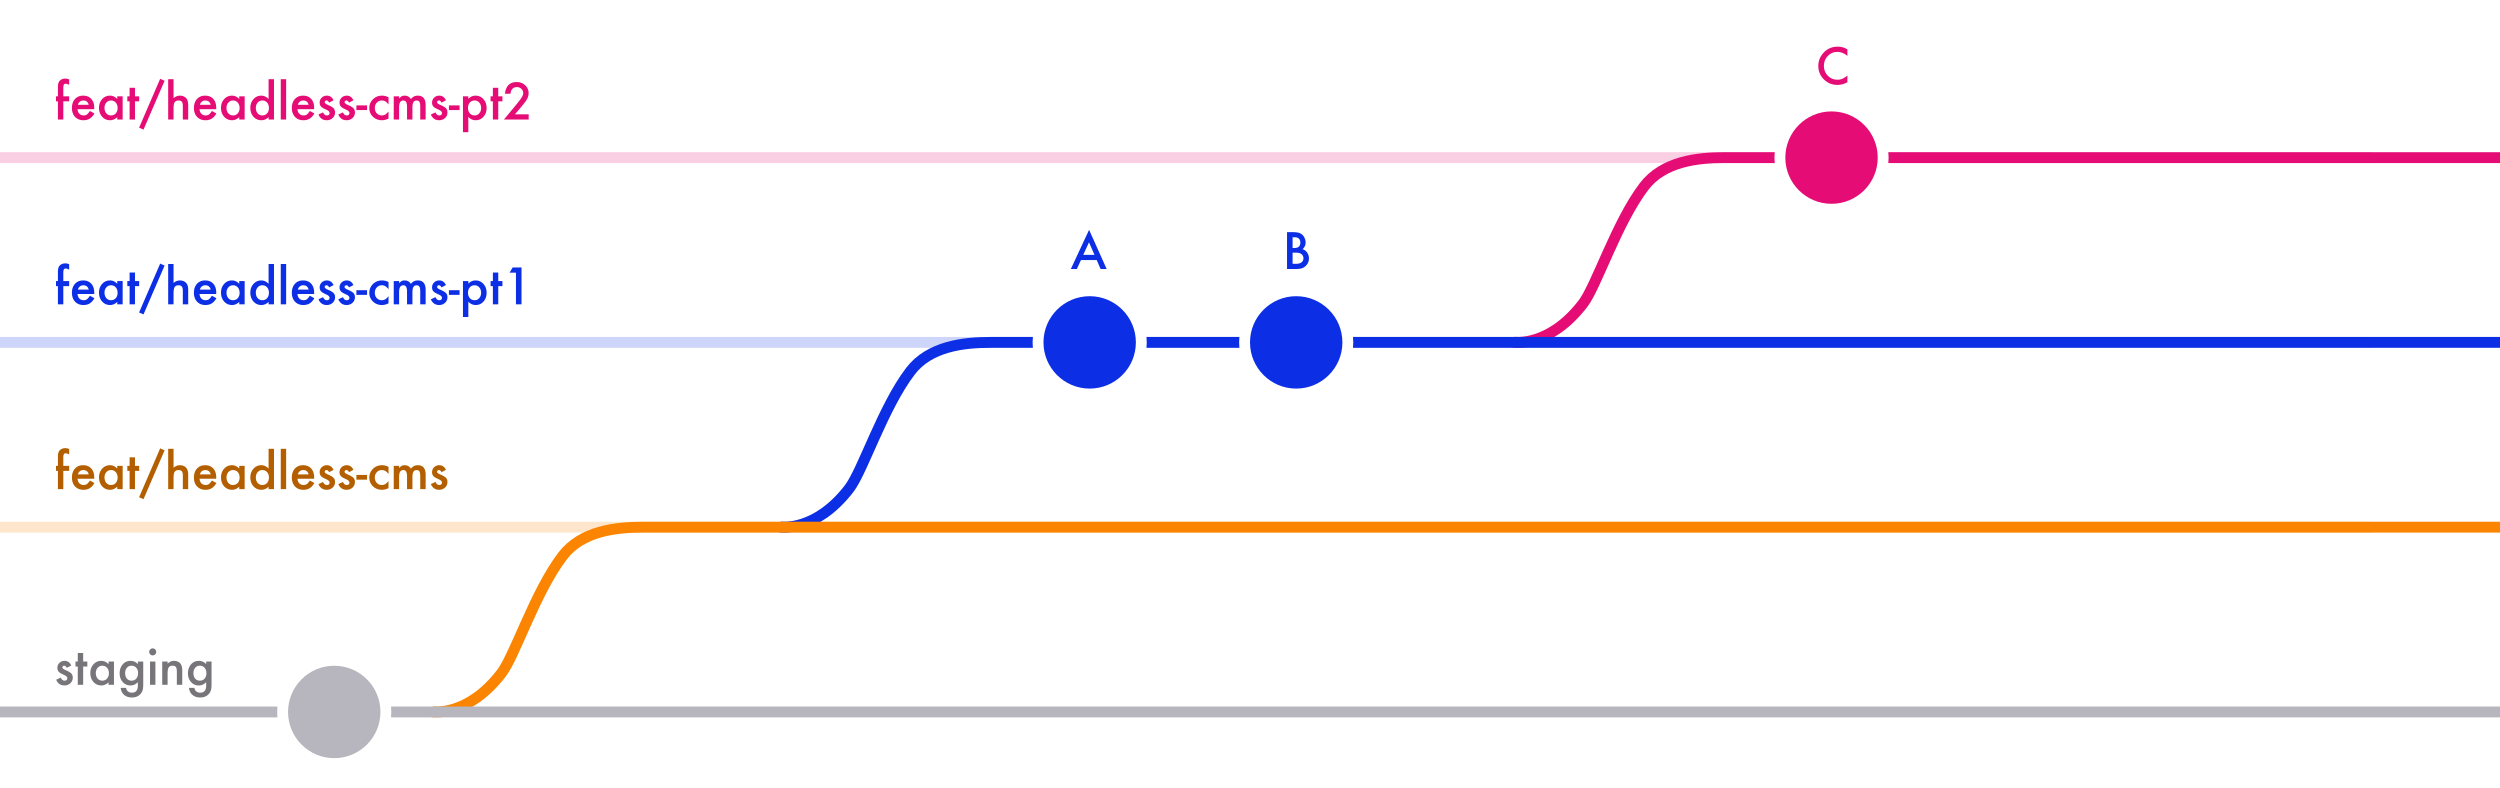 <svg xmlns="http://www.w3.org/2000/svg" width="920" height="290" fill="none" focusable="false" viewBox="0 0 920 290"><rect x="0" y="0" width="920" height="290" fill="#333333" stroke="none"/><g clip-path="url(#clip0)"><path fill="#fff" d="M0 0h920v290H0z"/><path stroke="#E60C75" stroke-opacity=".2" stroke-width="4" d="M873.001 58h-873"/><path stroke="#E60C75" stroke-width="4" d="M557.001 125.909s13.009 2.122 25.517-14.148c4.954-6.443 12.382-29.848 22.515-43.15C612.037 59.415 624.545 58 634.552 58H1005"/><circle cx="674.001" cy="58" r="19" fill="#E60C75" stroke="#fff" stroke-width="4"/><path fill="#E60C75" d="M679.844 18.16v2.425c-1.184-.99-2.408-1.485-3.674-1.485-1.395 0-2.569.5-3.524 1.502-.961.997-1.442 2.215-1.442 3.657 0 1.424.481 2.625 1.442 3.603.96.979 2.138 1.468 3.533 1.468.72 0 1.333-.117 1.837-.351a5.17 5.17 0 00.87-.475c.304-.2.624-.44.958-.72v2.469c-1.172.662-2.403.993-3.692.993-1.939 0-3.594-.677-4.965-2.03-1.366-1.365-2.048-3.012-2.048-4.94 0-1.728.571-3.27 1.714-4.623 1.406-1.658 3.225-2.487 5.458-2.487 1.218 0 2.396.331 3.533.993zM23.297 37.285V44h-1.986v-6.715h-.703V35.44h.703v-3.305c0-1.078.187-1.84.562-2.285.516-.622 1.266-.932 2.25-.932.352 0 .794.102 1.327.308v2.021l-.202-.105c-.428-.217-.78-.326-1.055-.326-.351 0-.588.126-.711.378-.123.246-.185.721-.185 1.424v2.822h2.153v1.845h-2.153zm11.373 2.9h-6.135c.053.704.282 1.263.686 1.68.404.41.923.614 1.556.614.492 0 .899-.117 1.221-.351.317-.234.677-.668 1.081-1.3l1.67.93a6.81 6.81 0 01-.817 1.135 4.53 4.53 0 01-.923.773 3.76 3.76 0 01-1.064.44 5.18 5.18 0 01-1.239.14c-1.277 0-2.302-.41-3.076-1.23-.773-.826-1.16-1.922-1.16-3.288 0-1.353.375-2.449 1.125-3.287.756-.826 1.758-1.239 3.006-1.239 1.26 0 2.256.401 2.988 1.204.727.797 1.09 1.902 1.09 3.314l-.009.465zm-2.03-1.617c-.276-1.054-.94-1.582-1.995-1.582-.24 0-.466.038-.677.115-.211.07-.404.175-.58.316-.17.135-.317.299-.44.492a2.307 2.307 0 00-.28.66h3.972zm10.512-3.128h1.986V44h-1.986v-.897c-.815.762-1.69 1.143-2.628 1.143-1.184 0-2.163-.428-2.936-1.283-.767-.873-1.151-1.963-1.151-3.27 0-1.283.384-2.352 1.151-3.208.768-.855 1.729-1.283 2.883-1.283.996 0 1.89.41 2.68 1.23v-.992zm-4.694 4.253c0 .82.22 1.489.66 2.004.45.522 1.019.782 1.704.782.733 0 1.325-.252 1.776-.755.451-.522.677-1.184.677-1.987 0-.802-.226-1.465-.677-1.986-.451-.51-1.037-.765-1.758-.765-.68 0-1.248.258-1.705.774-.451.521-.677 1.166-.677 1.933zm11.215-2.408V44h-1.977v-6.715h-.844V35.44h.844v-3.138h1.977v3.138h1.538v1.845h-1.538zm9.264-8.28l1.635.722-7.77 17.982-1.617-.73 7.752-17.973zm2.953.15h1.977v6.996c.703-.632 1.48-.949 2.33-.949.966 0 1.74.314 2.32.94.492.545.738 1.416.738 2.61V44h-1.977v-5.063c0-.685-.124-1.18-.37-1.485-.24-.31-.63-.466-1.169-.466-.691 0-1.177.214-1.459.642-.275.434-.413 1.178-.413 2.232V44H61.89V29.155zm17.675 11.03H73.43c.053.704.281 1.263.685 1.68.405.41.923.614 1.556.614.492 0 .9-.117 1.222-.351.316-.234.677-.668 1.08-1.3l1.67.93a6.81 6.81 0 01-.817 1.135c-.287.31-.594.568-.922.773-.329.2-.683.346-1.064.44-.38.093-.794.14-1.24.14-1.277 0-2.302-.41-3.075-1.23-.774-.826-1.16-1.922-1.16-3.288 0-1.353.374-2.449 1.124-3.287.756-.826 1.758-1.239 3.006-1.239 1.26 0 2.256.401 2.989 1.204.726.797 1.09 1.902 1.09 3.314l-.01.465zm-2.03-1.617c-.276-1.054-.941-1.582-1.996-1.582-.24 0-.466.038-.677.115-.21.07-.404.175-.58.316a1.98 1.98 0 00-.439.492 2.307 2.307 0 00-.281.66h3.972zm10.511-3.128h1.986V44h-1.986v-.897c-.814.762-1.69 1.143-2.628 1.143-1.183 0-2.162-.428-2.935-1.283-.768-.873-1.152-1.963-1.152-3.27 0-1.283.384-2.352 1.152-3.208.767-.855 1.728-1.283 2.882-1.283.997 0 1.89.41 2.681 1.23v-.992zm-4.693 4.253c0 .82.22 1.489.659 2.004.451.522 1.02.782 1.705.782.732 0 1.324-.252 1.775-.755.451-.522.677-1.184.677-1.987 0-.802-.225-1.465-.677-1.986-.45-.51-1.037-.765-1.757-.765-.68 0-1.248.258-1.706.774-.45.521-.676 1.166-.676 1.933zm15.486-10.538h1.986V44h-1.986v-.897c-.78.762-1.661 1.143-2.645 1.143-1.172 0-2.145-.428-2.918-1.283-.768-.873-1.152-1.963-1.152-3.27 0-1.277.384-2.343 1.152-3.199.761-.861 1.72-1.292 2.874-1.292 1.002 0 1.898.41 2.69 1.23v-7.277zm-4.693 10.538c0 .82.22 1.489.659 2.004.451.522 1.02.782 1.705.782.732 0 1.324-.252 1.775-.755.452-.522.677-1.184.677-1.987 0-.802-.225-1.465-.677-1.986-.45-.51-1.037-.765-1.757-.765-.68 0-1.249.258-1.706.774-.45.521-.676 1.166-.676 1.933zm11.153-10.538V44h-1.978V29.155h1.978zm10.301 11.03h-6.135c.053.704.281 1.263.686 1.68.404.41.922.614 1.555.614.492 0 .9-.117 1.222-.351.316-.234.677-.668 1.081-1.3l1.67.93c-.258.44-.53.818-.817 1.135-.288.31-.595.568-.923.773a3.76 3.76 0 01-1.064.44 5.18 5.18 0 01-1.239.14c-1.277 0-2.303-.41-3.076-1.23-.774-.826-1.16-1.922-1.16-3.288 0-1.353.375-2.449 1.125-3.287.755-.826 1.757-1.239 3.005-1.239 1.26 0 2.256.401 2.989 1.204.726.797 1.09 1.902 1.09 3.314l-.009.465zm-2.03-1.617c-.276-1.054-.941-1.582-1.996-1.582-.24 0-.465.038-.676.115-.211.07-.405.175-.58.316-.17.135-.317.299-.44.492a2.295 2.295 0 00-.281.66h3.973zm9.175-1.67l-1.634.87c-.258-.527-.578-.79-.958-.79a.65.65 0 00-.466.184.59.59 0 00-.194.457c0 .328.381.654 1.143.976 1.049.45 1.755.867 2.118 1.248.363.38.545.893.545 1.538 0 .826-.305 1.517-.914 2.074-.592.527-1.307.791-2.145.791-1.435 0-2.452-.7-3.049-2.1l1.687-.783c.234.41.413.671.536.782.24.223.528.334.862.334.668 0 1.002-.304 1.002-.914 0-.351-.258-.68-.774-.984-.199-.1-.398-.196-.598-.29-.199-.094-.401-.19-.606-.29-.574-.281-.979-.563-1.213-.844-.299-.357-.448-.817-.448-1.38 0-.744.255-1.359.765-1.845.521-.487 1.154-.73 1.898-.73 1.096 0 1.91.566 2.443 1.696zm7.313 0l-1.635.87c-.258-.527-.577-.79-.958-.79a.65.65 0 00-.466.184.588.588 0 00-.193.457c0 .328.381.654 1.142.976 1.049.45 1.755.867 2.119 1.248.363.38.545.893.545 1.538 0 .826-.305 1.517-.915 2.074-.591.527-1.306.791-2.144.791-1.436 0-2.452-.7-3.05-2.1l1.688-.783c.234.41.413.671.536.782.24.223.527.334.861.334.668 0 1.002-.304 1.002-.914 0-.351-.258-.68-.773-.984-.2-.1-.399-.196-.598-.29a65.41 65.41 0 01-.607-.29c-.574-.281-.978-.563-1.212-.844-.299-.357-.449-.817-.449-1.38 0-.744.255-1.359.765-1.845.521-.487 1.154-.73 1.898-.73 1.096 0 1.911.566 2.444 1.696zm1.09 1.89h3.92v1.723h-3.92v-1.723zm11.83-2.98v2.629c-.451-.551-.856-.93-1.213-1.134-.352-.211-.765-.317-1.239-.317-.745 0-1.363.261-1.855.783-.492.521-.738 1.174-.738 1.96 0 .802.237 1.461.712 1.977.48.516 1.092.773 1.837.773a2.51 2.51 0 001.256-.307c.352-.2.765-.586 1.24-1.16v2.61c-.803.416-1.606.624-2.408.624-1.325 0-2.432-.428-3.323-1.283-.89-.861-1.336-1.93-1.336-3.208 0-1.278.451-2.356 1.354-3.235.902-.878 2.01-1.318 3.322-1.318.844 0 1.641.202 2.391.607zm1.916-.368h1.977v.79c.381-.398.706-.667.976-.808.287-.147.647-.22 1.081-.22.967 0 1.731.422 2.294 1.266.621-.844 1.462-1.266 2.522-1.266 1.928 0 2.892 1.17 2.892 3.507V44h-1.986v-4.755c0-.82-.1-1.4-.299-1.74-.205-.346-.542-.519-1.011-.519-.545 0-.943.205-1.195.616-.246.41-.369 1.069-.369 1.977V44h-1.987v-4.728c0-1.524-.439-2.286-1.318-2.286-.557 0-.964.208-1.222.624-.252.416-.378 1.073-.378 1.97V44h-1.977v-8.56zm19.213 1.458l-1.635.87c-.258-.527-.577-.79-.958-.79a.65.65 0 00-.466.184.588.588 0 00-.193.457c0 .328.381.654 1.142.976 1.049.45 1.755.867 2.118 1.248.364.38.545.893.545 1.538 0 .826-.304 1.517-.914 2.074-.592.527-1.306.791-2.144.791-1.436 0-2.452-.7-3.05-2.1l1.687-.783c.235.41.414.671.537.782.24.223.527.334.861.334.668 0 1.002-.304 1.002-.914 0-.351-.258-.68-.774-.984-.199-.1-.398-.196-.597-.29a53.35 53.35 0 01-.607-.29c-.574-.281-.978-.563-1.213-.844-.298-.357-.448-.817-.448-1.38 0-.744.255-1.359.765-1.845.521-.487 1.154-.73 1.898-.73 1.096 0 1.91.566 2.444 1.696zm1.089 1.89h3.92v1.723h-3.92v-1.723zm7.146 9.87h-1.978V35.44h1.978v.931c.779-.78 1.664-1.169 2.654-1.169 1.178 0 2.148.434 2.909 1.3.774.862 1.161 1.95 1.161 3.262 0 1.283-.384 2.352-1.152 3.208-.761.85-1.722 1.274-2.883 1.274-1.002 0-1.898-.401-2.689-1.204v5.616zm4.702-8.886c0-.82-.223-1.488-.668-2.003a2.158 2.158 0 00-1.705-.783c-.726 0-1.315.252-1.767.756-.451.504-.676 1.166-.676 1.986 0 .803.225 1.465.676 1.987.446.51 1.032.764 1.758.764.686 0 1.251-.257 1.697-.773.457-.516.685-1.16.685-1.934zm6.311-2.487V44h-1.978v-6.715h-.844V35.44h.844v-3.138h1.978v3.138h1.538v1.845h-1.538zm6.143 4.79h5.054V44h-9.114l4.711-5.704c.463-.569.849-1.06 1.16-1.477.316-.416.556-.764.72-1.046.334-.55.501-1.046.501-1.485 0-.633-.222-1.163-.668-1.59-.445-.428-.996-.642-1.652-.642-1.371 0-2.156.811-2.355 2.434h-2.039c.328-2.86 1.772-4.289 4.333-4.289 1.236 0 2.273.393 3.111 1.178.844.785 1.266 1.758 1.266 2.918 0 .738-.197 1.462-.589 2.17-.2.37-.492.81-.879 1.32a42.38 42.38 0 01-1.45 1.792l-2.11 2.496z"/><path stroke="#0C2FE6" stroke-opacity=".2" stroke-width="4" d="M873.001 126h-873"/><path stroke="#0C2FE6" stroke-width="4" d="M287.001 193.909s13.009 2.122 25.517-14.148c4.954-6.443 12.382-29.848 22.515-43.15 7.004-9.196 19.512-10.611 29.519-10.611h603.449"/><circle cx="401.001" cy="126" r="19" fill="#0C2FE6" stroke="#fff" stroke-width="4"/><circle cx="477.001" cy="126" r="19" fill="#0C2FE6" stroke="#fff" stroke-width="4"/><path fill="#0C2FE6" d="M403.598 95.704h-5.81L396.276 99h-2.206l6.715-14.423L407.263 99h-2.242l-1.423-3.296zm-.835-1.925l-2.013-4.614-2.109 4.614h4.122zM473.626 99V85.43h2.039c.908 0 1.632.07 2.171.21a3.267 3.267 0 011.38.713c.381.345.682.776.905 1.291.229.522.343 1.05.343 1.583 0 .972-.372 1.795-1.116 2.47.72.245 1.289.676 1.705 1.291.422.61.633 1.319.633 2.127 0 1.06-.375 1.957-1.125 2.69a3.696 3.696 0 01-1.521.94c-.615.17-1.386.255-2.311.255h-3.103zm2.048-7.743h.641c.762 0 1.319-.167 1.67-.501.358-.34.536-.838.536-1.494 0-.639-.181-1.122-.544-1.45-.364-.334-.891-.501-1.582-.501h-.721v3.946zm0 5.818h1.265c.926 0 1.606-.181 2.04-.545.457-.392.685-.89.685-1.494 0-.586-.22-1.078-.659-1.476-.428-.393-1.193-.59-2.294-.59h-1.037v4.105zm-452.377 8.21V112h-1.986v-6.715h-.703v-1.846h.703v-3.304c0-1.078.187-1.84.562-2.285.516-.621 1.266-.932 2.25-.932.352 0 .794.102 1.327.308v2.021l-.202-.105c-.428-.217-.78-.326-1.055-.326-.351 0-.588.126-.711.378-.123.246-.185.721-.185 1.424v2.821h2.153v1.846h-2.153zm11.373 2.901h-6.135c.053.703.282 1.262.686 1.678.404.41.923.615 1.556.615.492 0 .899-.117 1.221-.351.317-.234.677-.668 1.081-1.301l1.67.932a6.87 6.87 0 01-.817 1.134 4.54 4.54 0 01-.923.773 3.759 3.759 0 01-1.064.439c-.38.094-.793.141-1.239.141-1.277 0-2.302-.41-3.076-1.23-.773-.827-1.16-1.922-1.16-3.287 0-1.354.375-2.45 1.125-3.288.756-.826 1.758-1.239 3.006-1.239 1.26 0 2.256.402 2.988 1.204.727.797 1.09 1.902 1.09 3.314l-.009.466zm-2.03-1.618c-.276-1.054-.94-1.582-1.995-1.582-.24 0-.466.038-.677.115-.211.07-.404.175-.58.316-.17.135-.317.299-.44.492a2.315 2.315 0 00-.28.659h3.972zm10.512-3.129h1.986V112h-1.986v-.896c-.815.761-1.69 1.142-2.628 1.142-1.184 0-2.163-.428-2.936-1.283-.767-.873-1.151-1.963-1.151-3.27 0-1.283.384-2.352 1.151-3.208.768-.855 1.729-1.283 2.883-1.283.996 0 1.89.41 2.68 1.231v-.994zm-4.694 4.254c0 .821.22 1.489.66 2.004.45.522 1.019.782 1.704.782.733 0 1.325-.251 1.776-.755.451-.522.677-1.184.677-1.987 0-.802-.226-1.465-.677-1.986-.451-.51-1.037-.765-1.758-.765-.68 0-1.248.258-1.705.774-.451.521-.677 1.166-.677 1.933zm11.215-2.408V112h-1.977v-6.715h-.844v-1.846h.844v-3.137h1.977v3.137h1.538v1.846h-1.538zm9.264-8.28l1.635.722-7.77 17.982-1.617-.73 7.752-17.973zm2.953.15h1.977v6.996c.703-.632 1.48-.949 2.33-.949.966 0 1.74.314 2.32.941.492.545.738 1.415.738 2.61V112h-1.977v-5.062c0-.686-.124-1.181-.37-1.486-.24-.31-.63-.466-1.169-.466-.691 0-1.177.214-1.459.642-.275.434-.413 1.178-.413 2.232V112H61.89V97.155zm17.675 11.031H73.43c.053.703.281 1.262.685 1.678.405.41.923.615 1.556.615.492 0 .9-.117 1.222-.351.316-.234.677-.668 1.08-1.301l1.67.932c-.257.439-.53.817-.817 1.134-.287.31-.594.568-.922.773a3.757 3.757 0 01-1.064.439 5.16 5.16 0 01-1.24.141c-1.277 0-2.302-.41-3.075-1.23-.774-.827-1.16-1.922-1.16-3.287 0-1.354.374-2.45 1.124-3.288.756-.826 1.758-1.239 3.006-1.239 1.26 0 2.256.402 2.989 1.204.726.797 1.09 1.902 1.09 3.314l-.01.466zm-2.03-1.618c-.276-1.054-.941-1.582-1.996-1.582-.24 0-.466.038-.677.115-.21.07-.404.175-.58.316a1.98 1.98 0 00-.439.492 2.315 2.315 0 00-.281.659h3.972zm10.511-3.129h1.986V112h-1.986v-.896c-.814.761-1.69 1.142-2.628 1.142-1.183 0-2.162-.428-2.935-1.283-.768-.873-1.152-1.963-1.152-3.27 0-1.283.384-2.352 1.152-3.208.767-.855 1.728-1.283 2.882-1.283.997 0 1.89.41 2.681 1.231v-.994zm-4.693 4.254c0 .821.22 1.489.659 2.004.451.522 1.02.782 1.705.782.732 0 1.324-.251 1.775-.755.451-.522.677-1.184.677-1.987 0-.802-.225-1.465-.677-1.986-.45-.51-1.037-.765-1.757-.765-.68 0-1.248.258-1.706.774-.45.521-.676 1.166-.676 1.933zm15.486-10.538h1.986V112h-1.986v-.896c-.78.761-1.661 1.142-2.645 1.142-1.172 0-2.145-.428-2.918-1.283-.768-.873-1.152-1.963-1.152-3.27 0-1.277.384-2.343 1.152-3.199.761-.861 1.72-1.292 2.874-1.292 1.002 0 1.898.41 2.69 1.231v-7.278zm-4.693 10.538c0 .821.22 1.489.659 2.004.451.522 1.02.782 1.705.782.732 0 1.324-.251 1.775-.755.452-.522.677-1.184.677-1.987 0-.802-.225-1.465-.677-1.986-.45-.51-1.037-.765-1.757-.765-.68 0-1.249.258-1.706.774-.45.521-.676 1.166-.676 1.933zm11.153-10.538V112h-1.978V97.155h1.978zm10.301 11.031h-6.135c.053.703.281 1.262.686 1.678.404.41.922.615 1.555.615.492 0 .9-.117 1.222-.351.316-.234.677-.668 1.081-1.301l1.67.932a6.87 6.87 0 01-.817 1.134c-.288.31-.595.568-.923.773a3.758 3.758 0 01-1.064.439 5.164 5.164 0 01-1.239.141c-1.277 0-2.303-.41-3.076-1.23-.774-.827-1.16-1.922-1.16-3.287 0-1.354.375-2.45 1.125-3.288.755-.826 1.757-1.239 3.005-1.239 1.26 0 2.256.402 2.989 1.204.726.797 1.09 1.902 1.09 3.314l-.009.466zm-2.03-1.618c-.276-1.054-.941-1.582-1.996-1.582-.24 0-.465.038-.676.115-.211.07-.405.175-.58.316-.17.135-.317.299-.44.492a2.304 2.304 0 00-.281.659h3.973zm9.175-1.67l-1.634.871c-.258-.528-.578-.791-.958-.791a.65.65 0 00-.466.184.59.59 0 00-.194.457c0 .328.381.653 1.143.976 1.049.451 1.755.867 2.118 1.248s.545.893.545 1.538c0 .826-.305 1.517-.914 2.074-.592.527-1.307.791-2.145.791-1.435 0-2.452-.7-3.049-2.1l1.687-.783c.234.41.413.671.536.783.24.222.528.333.862.333.668 0 1.002-.304 1.002-.914 0-.351-.258-.679-.774-.984-.199-.1-.398-.196-.598-.29-.199-.094-.401-.19-.606-.29-.574-.281-.979-.563-1.213-.844-.299-.357-.448-.817-.448-1.38 0-.744.255-1.359.765-1.845.521-.487 1.154-.73 1.898-.73 1.096 0 1.91.566 2.443 1.696zm7.313 0l-1.635.871c-.258-.528-.577-.791-.958-.791a.65.65 0 00-.466.184.589.589 0 00-.193.457c0 .328.381.653 1.142.976 1.049.451 1.755.867 2.119 1.248.363.381.545.893.545 1.538 0 .826-.305 1.517-.915 2.074-.591.527-1.306.791-2.144.791-1.436 0-2.452-.7-3.05-2.1l1.688-.783c.234.41.413.671.536.783.24.222.527.333.861.333.668 0 1.002-.304 1.002-.914 0-.351-.258-.679-.773-.984-.2-.1-.399-.196-.598-.29-.199-.094-.401-.19-.607-.29-.574-.281-.978-.563-1.212-.844-.299-.357-.449-.817-.449-1.38 0-.744.255-1.359.765-1.845.521-.487 1.154-.73 1.898-.73 1.096 0 1.911.566 2.444 1.696zm1.09 1.89h3.92v1.723h-3.92v-1.723zm11.83-2.979v2.628c-.451-.551-.856-.929-1.213-1.134-.352-.211-.765-.317-1.239-.317-.745 0-1.363.261-1.855.783-.492.521-.738 1.174-.738 1.96 0 .802.237 1.461.712 1.977.48.516 1.092.773 1.837.773a2.51 2.51 0 001.256-.307c.352-.199.765-.586 1.24-1.16v2.61c-.803.416-1.606.624-2.408.624-1.325 0-2.432-.428-3.323-1.283-.89-.861-1.336-1.931-1.336-3.208 0-1.277.451-2.356 1.354-3.234.902-.879 2.01-1.319 3.322-1.319.844 0 1.641.202 2.391.607zm1.916-.37h1.977v.791c.381-.398.706-.668.976-.808.287-.147.647-.22 1.081-.22.967 0 1.731.422 2.294 1.266.621-.844 1.462-1.266 2.522-1.266 1.928 0 2.892 1.169 2.892 3.507V112h-1.986v-4.755c0-.82-.1-1.4-.299-1.74-.205-.346-.542-.519-1.011-.519-.545 0-.943.205-1.195.616-.246.41-.369 1.069-.369 1.977V112h-1.987v-4.729c0-1.523-.439-2.285-1.318-2.285-.557 0-.964.208-1.222.624-.252.416-.378 1.073-.378 1.969V112h-1.977v-8.561zm19.213 1.459l-1.635.871c-.258-.528-.577-.791-.958-.791a.65.65 0 00-.466.184.589.589 0 00-.193.457c0 .328.381.653 1.142.976 1.049.451 1.755.867 2.118 1.248.364.381.545.893.545 1.538 0 .826-.304 1.517-.914 2.074-.592.527-1.306.791-2.144.791-1.436 0-2.452-.7-3.05-2.1l1.687-.783c.235.41.414.671.537.783.24.222.527.333.861.333.668 0 1.002-.304 1.002-.914 0-.351-.258-.679-.774-.984-.199-.1-.398-.196-.597-.29a53.35 53.35 0 01-.607-.29c-.574-.281-.978-.563-1.213-.844-.298-.357-.448-.817-.448-1.38 0-.744.255-1.359.765-1.845.521-.487 1.154-.73 1.898-.73 1.096 0 1.91.566 2.444 1.696zm1.089 1.89h3.92v1.723h-3.92v-1.723zm7.146 9.87h-1.978v-13.219h1.978v.932c.779-.779 1.664-1.169 2.654-1.169 1.178 0 2.148.434 2.909 1.301.774.861 1.161 1.948 1.161 3.261 0 1.283-.384 2.352-1.152 3.208-.761.849-1.722 1.274-2.883 1.274-1.002 0-1.898-.401-2.689-1.204v5.616zm4.702-8.886c0-.82-.223-1.488-.668-2.003a2.157 2.157 0 00-1.705-.783c-.726 0-1.315.252-1.767.756-.451.504-.676 1.166-.676 1.987 0 .802.225 1.464.676 1.986.446.51 1.032.764 1.758.764.686 0 1.251-.257 1.697-.773.457-.516.685-1.16.685-1.934zm6.311-2.487V112h-1.978v-6.715h-.844v-1.846h.844v-3.137h1.978v3.137h1.538v1.846h-1.538zm6.512-4.939h-2.346l1.125-1.916h3.269V112h-2.048v-11.654z"/><path stroke="#FB8400" stroke-opacity=".2" stroke-width="4" d="M873.001 194h-873"/><path stroke="#FB8400" stroke-width="4" d="M159.001 261.909s13.009 2.122 25.517-14.148c4.954-6.443 12.382-29.848 22.515-43.15 7.004-9.196 19.512-10.611 29.519-10.611h683.449"/><path fill="#B35F00" d="M23.297 173.285V180h-1.986v-6.715h-.703v-1.846h.703v-3.304c0-1.078.187-1.84.562-2.285.516-.621 1.266-.932 2.25-.932.352 0 .794.103 1.327.308v2.021l-.202-.105c-.428-.217-.78-.326-1.055-.326-.351 0-.588.126-.711.378-.123.246-.185.721-.185 1.424v2.821h2.153v1.846h-2.153zm11.373 2.901h-6.135c.053.703.282 1.262.686 1.678.404.41.923.615 1.556.615.492 0 .899-.117 1.221-.351.317-.234.677-.668 1.081-1.301l1.67.932a6.87 6.87 0 01-.817 1.134 4.54 4.54 0 01-.923.773 3.759 3.759 0 01-1.064.439c-.38.094-.793.141-1.239.141-1.277 0-2.302-.41-3.076-1.23-.773-.827-1.16-1.922-1.16-3.287 0-1.354.375-2.45 1.125-3.288.756-.826 1.758-1.239 3.006-1.239 1.26 0 2.256.402 2.988 1.204.727.797 1.09 1.902 1.09 3.314l-.009.466zm-2.03-1.618c-.276-1.054-.94-1.582-1.995-1.582-.24 0-.466.038-.677.115-.211.07-.404.175-.58.316-.17.135-.317.299-.44.492a2.315 2.315 0 00-.28.659h3.972zm10.512-3.129h1.986V180h-1.986v-.896c-.815.761-1.69 1.142-2.628 1.142-1.184 0-2.163-.428-2.936-1.283-.767-.873-1.151-1.963-1.151-3.27 0-1.283.384-2.352 1.151-3.208.768-.855 1.729-1.283 2.883-1.283.996 0 1.89.41 2.68 1.231v-.994zm-4.694 4.254c0 .821.22 1.489.66 2.004.45.522 1.019.782 1.704.782.733 0 1.325-.251 1.776-.755.451-.522.677-1.184.677-1.987 0-.802-.226-1.465-.677-1.986-.451-.51-1.037-.765-1.758-.765-.68 0-1.248.258-1.705.774-.451.521-.677 1.166-.677 1.933zm11.215-2.408V180h-1.977v-6.715h-.844v-1.846h.844v-3.137h1.977v3.137h1.538v1.846h-1.538zm9.264-8.279l1.635.721-7.77 17.982-1.617-.73 7.752-17.973zm2.953.149h1.977v6.996c.703-.632 1.48-.949 2.33-.949.966 0 1.74.314 2.32.941.492.545.738 1.415.738 2.61V180h-1.977v-5.062c0-.686-.124-1.181-.37-1.486-.24-.31-.63-.466-1.169-.466-.691 0-1.177.214-1.459.642-.275.434-.413 1.178-.413 2.232V180H61.89v-14.845zm17.675 11.031H73.43c.053.703.281 1.262.685 1.678.405.41.923.615 1.556.615.492 0 .9-.117 1.222-.351.316-.234.677-.668 1.08-1.301l1.67.932c-.257.439-.53.817-.817 1.134-.287.31-.594.568-.922.773a3.757 3.757 0 01-1.064.439 5.16 5.16 0 01-1.24.141c-1.277 0-2.302-.41-3.075-1.23-.774-.827-1.16-1.922-1.16-3.287 0-1.354.374-2.45 1.124-3.288.756-.826 1.758-1.239 3.006-1.239 1.26 0 2.256.402 2.989 1.204.726.797 1.09 1.902 1.09 3.314l-.01.466zm-2.03-1.618c-.276-1.054-.941-1.582-1.996-1.582-.24 0-.466.038-.677.115-.21.07-.404.175-.58.316a1.98 1.98 0 00-.439.492 2.315 2.315 0 00-.281.659h3.972zm10.511-3.129h1.986V180h-1.986v-.896c-.814.761-1.69 1.142-2.628 1.142-1.183 0-2.162-.428-2.935-1.283-.768-.873-1.152-1.963-1.152-3.27 0-1.283.384-2.352 1.152-3.208.767-.855 1.728-1.283 2.882-1.283.997 0 1.89.41 2.681 1.231v-.994zm-4.693 4.254c0 .821.22 1.489.659 2.004.451.522 1.02.782 1.705.782.732 0 1.324-.251 1.775-.755.451-.522.677-1.184.677-1.987 0-.802-.225-1.465-.677-1.986-.45-.51-1.037-.765-1.757-.765-.68 0-1.248.258-1.706.774-.45.521-.676 1.166-.676 1.933zm15.486-10.538h1.986V180h-1.986v-.896c-.78.761-1.661 1.142-2.645 1.142-1.172 0-2.145-.428-2.918-1.283-.768-.873-1.152-1.963-1.152-3.27 0-1.277.384-2.343 1.152-3.199.761-.861 1.72-1.292 2.874-1.292 1.002 0 1.898.41 2.69 1.231v-7.278zm-4.693 10.538c0 .821.22 1.489.659 2.004.451.522 1.02.782 1.705.782.732 0 1.324-.251 1.775-.755.452-.522.677-1.184.677-1.987 0-.802-.225-1.465-.677-1.986-.45-.51-1.037-.765-1.757-.765-.68 0-1.249.258-1.706.774-.45.521-.676 1.166-.676 1.933zm11.153-10.538V180h-1.978v-14.845h1.978zm10.301 11.031h-6.135c.053.703.281 1.262.686 1.678.404.41.922.615 1.555.615.492 0 .9-.117 1.222-.351.316-.234.677-.668 1.081-1.301l1.67.932a6.87 6.87 0 01-.817 1.134c-.288.31-.595.568-.923.773a3.758 3.758 0 01-1.064.439 5.164 5.164 0 01-1.239.141c-1.277 0-2.303-.41-3.076-1.23-.774-.827-1.16-1.922-1.16-3.287 0-1.354.375-2.45 1.125-3.288.755-.826 1.757-1.239 3.005-1.239 1.26 0 2.256.402 2.989 1.204.726.797 1.09 1.902 1.09 3.314l-.009.466zm-2.03-1.618c-.276-1.054-.941-1.582-1.996-1.582-.24 0-.465.038-.676.115-.211.07-.405.175-.58.316-.17.135-.317.299-.44.492a2.304 2.304 0 00-.281.659h3.973zm9.175-1.67l-1.634.871c-.258-.528-.578-.791-.958-.791a.65.65 0 00-.466.184.59.59 0 00-.194.457c0 .328.381.653 1.143.976 1.049.451 1.755.867 2.118 1.248s.545.893.545 1.538c0 .826-.305 1.517-.914 2.074-.592.527-1.307.791-2.145.791-1.435 0-2.452-.7-3.049-2.1l1.687-.783c.234.41.413.671.536.783.24.222.528.333.862.333.668 0 1.002-.304 1.002-.914 0-.351-.258-.679-.774-.984-.199-.1-.398-.196-.598-.29-.199-.094-.401-.19-.606-.29-.574-.281-.979-.563-1.213-.844-.299-.357-.448-.817-.448-1.38 0-.744.255-1.359.765-1.845.521-.487 1.154-.73 1.898-.73 1.096 0 1.91.566 2.443 1.696zm7.313 0l-1.635.871c-.258-.528-.577-.791-.958-.791a.65.65 0 00-.466.184.589.589 0 00-.193.457c0 .328.381.653 1.142.976 1.049.451 1.755.867 2.119 1.248.363.381.545.893.545 1.538 0 .826-.305 1.517-.915 2.074-.591.527-1.306.791-2.144.791-1.436 0-2.452-.7-3.05-2.1l1.688-.783c.234.41.413.671.536.783.24.222.527.333.861.333.668 0 1.002-.304 1.002-.914 0-.351-.258-.679-.773-.984-.2-.1-.399-.196-.598-.29-.199-.094-.401-.19-.607-.29-.574-.281-.978-.563-1.212-.844-.299-.357-.449-.817-.449-1.38 0-.744.255-1.359.765-1.845.521-.487 1.154-.73 1.898-.73 1.096 0 1.911.566 2.444 1.696zm1.09 1.89h3.92v1.723h-3.92v-1.723zm11.83-2.979v2.628c-.451-.551-.856-.929-1.213-1.134-.352-.211-.765-.317-1.239-.317-.745 0-1.363.261-1.855.783-.492.521-.738 1.174-.738 1.96 0 .802.237 1.461.712 1.977.48.516 1.092.773 1.837.773a2.51 2.51 0 001.256-.307c.352-.199.765-.586 1.24-1.16v2.61c-.803.416-1.606.624-2.408.624-1.325 0-2.432-.428-3.323-1.283-.89-.861-1.336-1.931-1.336-3.208 0-1.277.451-2.356 1.354-3.234.902-.879 2.01-1.319 3.322-1.319.844 0 1.641.202 2.391.607zm1.916-.37h1.977v.791c.381-.398.706-.668.976-.808.287-.147.647-.22 1.081-.22.967 0 1.731.422 2.294 1.266.621-.844 1.462-1.266 2.522-1.266 1.928 0 2.892 1.169 2.892 3.507V180h-1.986v-4.755c0-.82-.1-1.4-.299-1.74-.205-.346-.542-.519-1.011-.519-.545 0-.943.205-1.195.616-.246.41-.369 1.069-.369 1.977V180h-1.987v-4.729c0-1.523-.439-2.285-1.318-2.285-.557 0-.964.208-1.222.624-.252.416-.378 1.073-.378 1.969V180h-1.977v-8.561zm19.213 1.459l-1.635.871c-.258-.528-.577-.791-.958-.791a.65.65 0 00-.466.184.589.589 0 00-.193.457c0 .328.381.653 1.142.976 1.049.451 1.755.867 2.118 1.248.364.381.545.893.545 1.538 0 .826-.304 1.517-.914 2.074-.592.527-1.306.791-2.144.791-1.436 0-2.452-.7-3.05-2.1l1.687-.783c.235.41.414.671.537.783.24.222.527.333.861.333.668 0 1.002-.304 1.002-.914 0-.351-.258-.679-.774-.984-.199-.1-.398-.196-.597-.29a53.35 53.35 0 01-.607-.29c-.574-.281-.978-.563-1.213-.844-.298-.357-.448-.817-.448-1.38 0-.744.255-1.359.765-1.845.521-.487 1.154-.73 1.898-.73 1.096 0 1.91.566 2.444 1.696z"/><path stroke="#B7B5BD" stroke-width="4" d="M0 262h920"/><circle cx="123.001" cy="262" r="19" fill="#B7B5BD" stroke="#fff" stroke-width="4"/><path fill="#78757A" d="M26.224 244.898l-1.635.871c-.258-.528-.577-.791-.958-.791a.65.65 0 00-.466.184.59.59 0 00-.193.457c0 .328.38.653 1.142.976 1.05.451 1.755.867 2.119 1.248.363.381.544.893.544 1.538 0 .826-.304 1.517-.914 2.074-.591.527-1.306.791-2.144.791-1.436 0-2.452-.7-3.05-2.1l1.688-.783c.234.41.413.671.536.783.24.222.527.333.861.333.668 0 1.002-.304 1.002-.914 0-.351-.258-.679-.773-.984-.2-.1-.399-.196-.598-.29-.2-.094-.401-.19-.607-.29-.574-.281-.978-.563-1.212-.844-.3-.357-.449-.817-.449-1.38 0-.744.255-1.359.765-1.845.521-.487 1.154-.73 1.898-.73 1.096 0 1.91.566 2.444 1.696zm4.377.387V252h-1.978v-6.715h-.844v-1.846h.844v-3.137h1.978v3.137h1.538v1.846H30.6zm9.351-1.846h1.987V252h-1.987v-.896c-.814.761-1.69 1.142-2.628 1.142-1.183 0-2.162-.428-2.935-1.283-.768-.873-1.152-1.963-1.152-3.27 0-1.283.384-2.352 1.152-3.208.767-.855 1.728-1.283 2.883-1.283.996 0 1.89.41 2.68 1.231v-.994zm-4.693 4.254c0 .821.22 1.489.66 2.004.45.522 1.019.782 1.704.782.733 0 1.324-.251 1.776-.755.45-.522.676-1.184.676-1.987 0-.802-.225-1.465-.676-1.986-.452-.51-1.038-.765-1.758-.765-.68 0-1.248.258-1.705.774-.451.521-.677 1.166-.677 1.933zm17.455 4.105c0 .404-.015.759-.044 1.063a6.842 6.842 0 01-.105.818 3.623 3.623 0 01-.826 1.661c-.774.89-1.837 1.336-3.191 1.336-1.142 0-2.083-.308-2.821-.923-.762-.633-1.201-1.509-1.319-2.628h1.987c.076.422.202.747.378.976.41.533 1.008.799 1.793.799 1.447 0 2.17-.887 2.17-2.663v-1.195c-.785.803-1.69 1.204-2.715 1.204-1.166 0-2.121-.422-2.865-1.266-.75-.855-1.125-1.924-1.125-3.208 0-1.248.348-2.308 1.045-3.181.75-.926 1.74-1.389 2.971-1.389 1.078 0 1.975.402 2.69 1.204v-.967h1.977v8.359zm-1.898-4.061c0-.832-.223-1.497-.668-1.995-.452-.51-1.029-.764-1.732-.764-.75 0-1.342.278-1.775.834-.393.499-.59 1.143-.59 1.934 0 .779.197 1.418.59 1.916.428.545 1.02.817 1.775.817.756 0 1.354-.275 1.793-.826.404-.498.607-1.136.607-1.916zm6.372-4.298V252H55.21v-8.561h1.978zm-2.277-3.559c0-.346.126-.645.378-.897s.554-.378.905-.378c.358 0 .663.126.915.378.252.246.377.548.377.906 0 .357-.125.662-.377.914a1.216 1.216 0 01-.906.378c-.357 0-.662-.126-.914-.378a1.257 1.257 0 01-.378-.923zm4.782 3.559h1.986v.791c.691-.685 1.47-1.028 2.338-1.028.996 0 1.772.314 2.329.941.48.533.72 1.403.72 2.61V252H65.08v-4.781c0-.844-.117-1.427-.351-1.749-.229-.328-.645-.492-1.248-.492-.657 0-1.122.216-1.398.65-.27.428-.404 1.175-.404 2.241V252h-1.986v-8.561zm18.158 8.359c0 .404-.015.759-.044 1.063a6.864 6.864 0 01-.106.818 3.624 3.624 0 01-.826 1.661c-.773.89-1.837 1.336-3.19 1.336-1.143 0-2.083-.308-2.822-.923-.761-.633-1.2-1.509-1.318-2.628h1.986c.077.422.203.747.378.976.41.533 1.008.799 1.793.799 1.448 0 2.171-.887 2.171-2.663v-1.195c-.785.803-1.69 1.204-2.716 1.204-1.166 0-2.12-.422-2.865-1.266-.75-.855-1.125-1.924-1.125-3.208 0-1.248.349-2.308 1.046-3.181.75-.926 1.74-1.389 2.97-1.389 1.079 0 1.975.402 2.69 1.204v-.967h1.978v8.359zm-1.899-4.061c0-.832-.222-1.497-.668-1.995-.45-.51-1.028-.764-1.731-.764-.75 0-1.342.278-1.775.834-.393.499-.59 1.143-.59 1.934 0 .779.197 1.418.59 1.916.427.545 1.02.817 1.775.817.756 0 1.353-.275 1.793-.826.404-.498.606-1.136.606-1.916z"/></g><defs><clipPath id="clip0"><path fill="#fff" d="M0 0h920v290H0z"/></clipPath></defs></svg>
